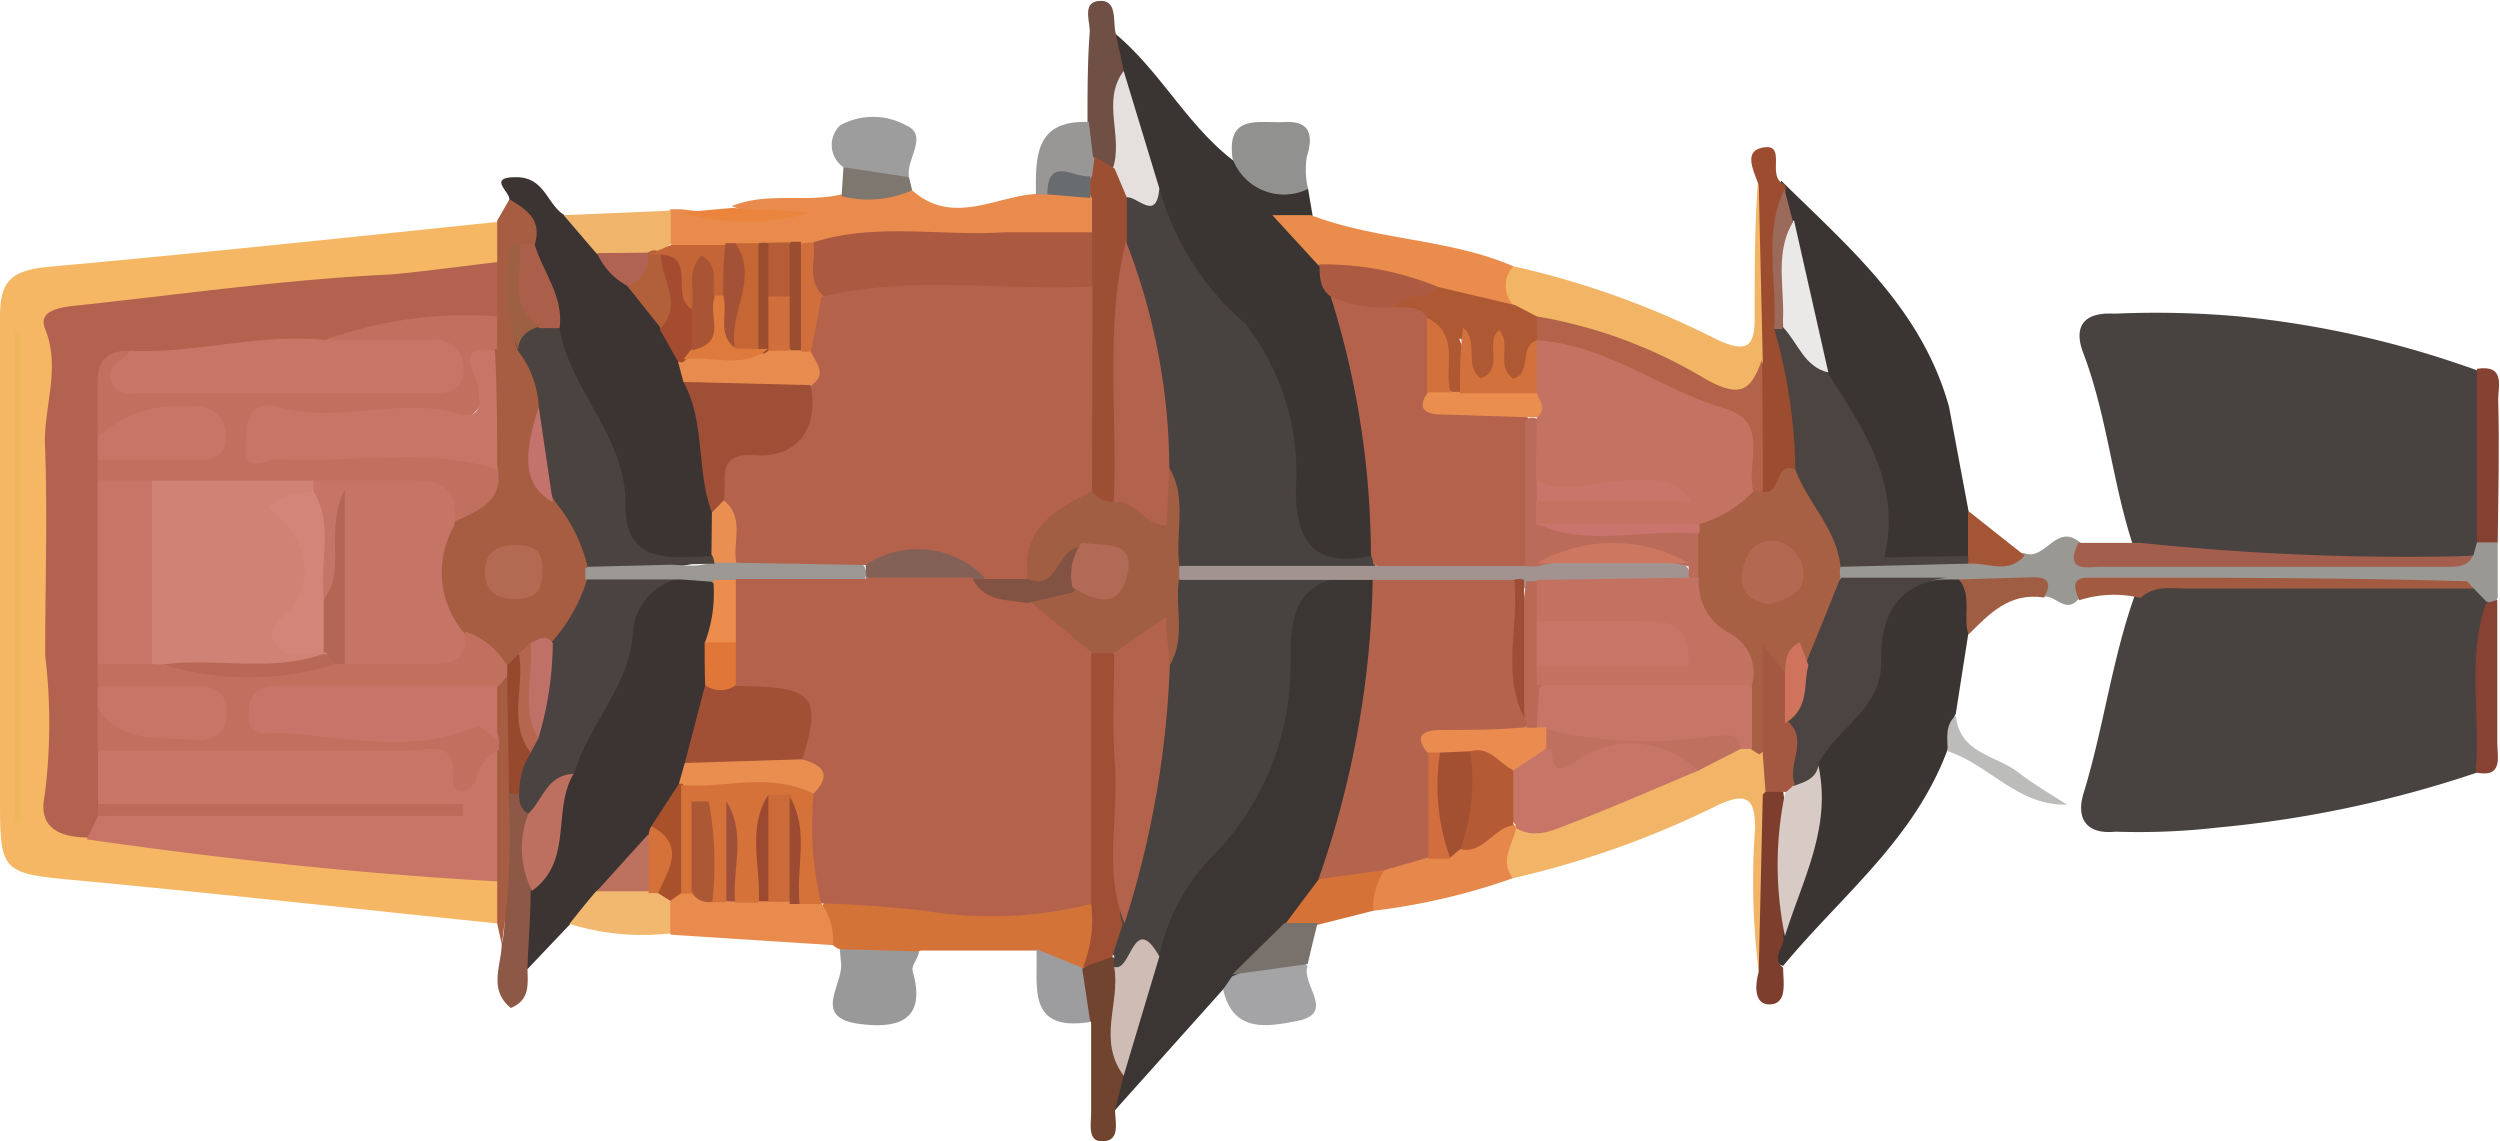<svg xmlns="http://www.w3.org/2000/svg" viewBox="0 0 55.31 25.25"><defs><style>.cls-1{fill:#484240;}.cls-2{fill:#f5b763;}.cls-3{fill:#3a3432;}.cls-4{fill:#3b3533;}.cls-5{fill:#3b3432;}.cls-6{fill:#a65d42;}.cls-7{fill:#f2b466;}.cls-8{fill:#e88b4d;}.cls-9{fill:#f2b566;}.cls-10{fill:#d37337;}.cls-11{fill:#9a9893;}.cls-12{fill:#e98c4c;}.cls-13{fill:#9d4d2f;}.cls-14{fill:#9a999a;}.cls-15{fill:#e6884b;}.cls-16{fill:#919290;}.cls-17{fill:#70442f;}.cls-18{fill:#8e5847;}.cls-19{fill:#a4a4a6;}.cls-20{fill:#9d9d9e;}.cls-21{fill:#f0b56a;}.cls-22{fill:#704f45;}.cls-23{fill:#864133;}.cls-24{fill:#874233;}.cls-25{fill:#f3b86f;}.cls-26{fill:#7e3e2e;}.cls-27{fill:#d57238;}.cls-28{fill:#9d9c9e;}.cls-29{fill:#999696;}.cls-30{fill:#78716c;}.cls-31{fill:#bcbcbb;}.cls-32{fill:#7d776f;}.cls-33{fill:#eb853e;}.cls-34{fill:#a25a40;}.cls-35{fill:#a45e4d;}.cls-36{fill:#b2624e;}.cls-37{fill:#c87567;}.cls-38{fill:#efb65b;}.cls-39{fill:#b4624c;}.cls-40{fill:#e5dfdd;}.cls-41{fill:#ac5a42;}.cls-42{fill:#b4634d;}.cls-43{fill:#a39390;}.cls-44{fill:#cfbcb5;}.cls-45{fill:#a45535;}.cls-46{fill:#9f5e44;}.cls-47{fill:#4a4341;}.cls-48{fill:#a15036;}.cls-49{fill:#bd7060;}.cls-50{fill:#e98e4f;}.cls-51{fill:#9c9894;}.cls-52{fill:#bd715f;}.cls-53{fill:#a9512a;}.cls-54{fill:#ec8d4d;}.cls-55{fill:#e07638;}.cls-56{fill:#d47239;}.cls-57{fill:#4a4340;}.cls-58{fill:#9e4f35;}.cls-59{fill:#e88b4f;}.cls-60{fill:#ab5f4b;}.cls-61{fill:#a54c30;}.cls-62{fill:#b2603a;}.cls-63{fill:#e98f51;}.cls-64{fill:#b06353;}.cls-65{fill:#4c4442;}.cls-66{fill:#d8cac4;}.cls-67{fill:#4b4441;}.cls-68{fill:#ebe8e8;}.cls-69{fill:#9b6a5b;}.cls-70{fill:#c17060;}.cls-71{fill:#c67466;}.cls-72{fill:#c1705f;}.cls-73{fill:#c77567;}.cls-74{fill:#b36a53;}.cls-75{fill:#bf7168;}.cls-76{fill:#c3736b;}.cls-77{fill:#97492e;}.cls-78{fill:#9d6043;}.cls-79{fill:#b6654e;}.cls-80{fill:#a76043;}.cls-81{fill:#a45841;}.cls-82{fill:#bf705e;}.cls-83{fill:#ac5941;}.cls-84{fill:#9d4f34;}.cls-85{fill:#c66635;}.cls-86{fill:#c36536;}.cls-87{fill:#a45237;}.cls-88{fill:#d16f3c;}.cls-89{fill:#9b4d2f;}.cls-90{fill:#9b4d30;}.cls-91{fill:#b65d37;}.cls-92{fill:#696c6f;}.cls-93{fill:#b26349;}.cls-94{fill:#ae5834;}.cls-95{fill:#9f4f34;}.cls-96{fill:#ad5835;}.cls-97{fill:#ca6b39;}.cls-98{fill:#9f4f3a;}.cls-99{fill:#9b4a31;}.cls-100{fill:#9c4a32;}.cls-101{fill:#b45a35;}.cls-102{fill:#a34f32;}.cls-103{fill:#d26e3e;}.cls-104{fill:#c77568;}.cls-105{fill:#c67567;}.cls-106{fill:#bd6a5b;}.cls-107{fill:#a25e43;}.cls-108{fill:#b3624d;}.cls-109{fill:#ba6b59;}.cls-110{fill:#e98e4e;}.cls-111{fill:#d3713c;}.cls-112{fill:#b3634c;}.cls-113{fill:#ea8b4f;}.cls-114{fill:#ba6956;}.cls-115{fill:#9e4d37;}.cls-116{fill:#c37262;}.cls-117{fill:#cd7660;}.cls-118{fill:#846156;}.cls-119{fill:#de7b3c;}.cls-120{fill:#a95535;}.cls-121{fill:#cf735d;}.cls-122{fill:#d08275;}.cls-123{fill:#d4857a;}.cls-124{fill:#b46554;}.cls-125{fill:#b96856;}.cls-126{fill:#c47363;}.cls-127{fill:#b36951;}.cls-128{fill:#c9746c;}.cls-129{fill:#825342;}.cls-130{fill:#b06a56;}.cls-131{fill:#ca756a;}.cls-132{fill:#c87568;}</style></defs><g id="Layer_2" data-name="Layer 2"><g id="Layer_1-2" data-name="Layer 1"><path class="cls-1" d="M54.81,17.09a25.27,25.27,0,0,1-5.76,1.22,15.21,15.21,0,0,1-2.24.09c-.68.07-.88-.32-.71-.86.45-1.47.63-3,1.16-4.45a1,1,0,0,1,.85-.38,61.9,61.9,0,0,1,6.53.09.8.8,0,0,1,.46.46C54.88,14.53,55.29,15.84,54.81,17.09Z"/><path class="cls-1" d="M49.53,7A21.7,21.7,0,0,1,54.82,8.2,13,13,0,0,1,55,12a.87.87,0,0,1-.19.4,18.25,18.25,0,0,1-6,.11c-.51,0-1.13.14-1.58-.33-.49-1.42-.6-2.95-1.14-4.37-.22-.58,0-.91.69-.87A20.76,20.76,0,0,1,49.53,7Z"/><path class="cls-2" d="M11,20.43c-3-.31-6.1-.65-9.15-.94C0,19.32,0,19.35,0,17.59,0,14.05,0,10.5,0,7c0-.79.26-1,1-1.09,3.33-.3,6.65-.65,10-1a.75.75,0,0,1,.12,1,4.75,4.75,0,0,1-2.52.55c-2,.07-3.95.52-5.94.56-.84,0-1.21.41-1.26,1.34-.16,3,.06,6-.06,9a.87.87,0,0,0,.72,1c2.63.22,5.24.58,7.86.82a2.15,2.15,0,0,1,1.13.3A.73.73,0,0,1,11,20.43Z"/><path class="cls-3" d="M28.94,4.18l.1.59c-.31.5.29.73.35,1.12s.22.55.35.83c.53,1.81,1.18,3.61.77,5.55-1.39.64-1.92.38-2.09-1.07-.22-1.85-.56-3.61-2.12-4.9a3.53,3.53,0,0,1-.92-2c-.35-.86-.55-1.77-.82-2.66-.07-.31-.18-.63.12-.89,1,.84,1.57,2,2.59,2.79A9.25,9.25,0,0,0,28.94,4.18Z"/><path class="cls-4" d="M27.06,21.89l-2.39,2.67c-.28-.26-.17-.57-.1-.88.27-.88.46-1.78.82-2.64a3.78,3.78,0,0,1,1-2,6.62,6.62,0,0,0,2-4.82A1.45,1.45,0,0,1,30,12.6a.73.73,0,0,1,.54.2,3.92,3.92,0,0,1,0,2.53,17.7,17.7,0,0,1-1,4c-.24.41-.54.78-.81,1.18a5.69,5.69,0,0,1-1.19,1.16C27.36,21.76,27.18,21.78,27.06,21.89Z"/><path class="cls-5" d="M12.62,20.44l-.95,1c-.72-.51-.12-1.12-.12-1.68a12.78,12.78,0,0,0,.82-2.79,15.49,15.49,0,0,0,1.46-3.46c.15-.66.73-.76,1.27-.89a1,1,0,0,1,.75.15,1.69,1.69,0,0,1,.08,1.5c0,.3,0,.6-.07.91a6.18,6.18,0,0,1-.43,1.69c0,.16-.11.32-.17.47a3.11,3.11,0,0,1-.63,1.12,2.35,2.35,0,0,1-.19.25,12.12,12.12,0,0,0-1.06,1.2A1.32,1.32,0,0,1,12.62,20.44Z"/><path class="cls-5" d="M11.27,4.41c0-.18-.49-.49.15-.49s.68.61,1.07.84a1.32,1.32,0,0,1,.85.66,4.05,4.05,0,0,0,.69.8,4.54,4.54,0,0,1,.79,1c.16.29.31.58.44.87a4.94,4.94,0,0,1,.19.49A12.17,12.17,0,0,1,16,11.4a1.18,1.18,0,0,1-.14.93c-1.58.49-2.19.21-2.35-1.36-.13-1.31-1.3-2.19-1.25-3.51-.09-.68-.51-1.24-.65-1.89C11.65,5.14,11.36,4.8,11.27,4.41Z"/><path class="cls-3" d="M43.55,14l-.28,1.79c-.15.24,0,.56-.18.79-.74,2-2.36,3.24-3.64,4.79-.55-.19-.17-.58-.18-.89a11.9,11.9,0,0,0,.82-3.76,6.78,6.78,0,0,0,1.44-3.16c.1-.84.86-.9,1.55-1a.72.72,0,0,1,.37.13A.92.92,0,0,1,43.55,14Z"/><path class="cls-3" d="M43.12,9l.44,2.35a1,1,0,0,1,.11.95,1.65,1.65,0,0,1-1.33.35c-.63,0-1-.15-.93-1,.17-1.27-.73-2.22-1.16-3.3s-.57-2.09-.81-3.14a4.17,4.17,0,0,1-.14-.86A.68.68,0,0,1,39.41,4C40.9,5.47,42.52,6.83,43.12,9Z"/><path class="cls-6" d="M11.27,4.41c.38.22.73.46.56,1l-.21.17a3.68,3.68,0,0,0,.1,2.08,2.28,2.28,0,0,1,.41,1.26c0,.72-.41,1.48.26,2.12a2.27,2.27,0,0,1,.78,1.42c0,.11,0,.23,0,.34a2.59,2.59,0,0,1-.68,1.42,1.65,1.65,0,0,0-.64.2l-.36.24a.61.61,0,0,1-.44.11A5.46,5.46,0,0,1,10,14a2,2,0,0,1-.16-2.4c.4-.4.93-.73.84-1.42s0-1.56,0-2.33V7A1.68,1.68,0,0,1,11,5.8V4.88Z"/><path class="cls-7" d="M38.91,21.5a16,16,0,0,1-.08-3.17c0-.69-.2-.8-.82-.52a20.49,20.49,0,0,1-4.54,1.62c-.61-.4-.33-.78,0-1.16a22.26,22.26,0,0,0,3.9-1.45,6.65,6.65,0,0,1,1.16-.41,1.13,1.13,0,0,1,.36.06.51.51,0,0,1,.28.26,2.75,2.75,0,0,1,.15,1C39.24,19,39.59,20.3,38.91,21.5Z"/><path class="cls-8" d="M20.18,4.21c.89.79,1.83.14,2.74.08a3,3,0,0,1,.39-.13,1,1,0,0,1,1,.28.64.64,0,0,1-.11.78,6.68,6.68,0,0,1-2.81.25,29.37,29.37,0,0,0-3,.1L18,5.63l-.37,0H15.82a1.44,1.44,0,0,1-1.06-.28.59.59,0,0,1,.08-.72h.24a12.84,12.84,0,0,0,2.7.07,2.72,2.72,0,0,1-1.59-.14c.78-.32,1.63-.07,2.43-.26A1.82,1.82,0,0,1,20.18,4.21Z"/><path class="cls-9" d="M33.48,5.89A19.15,19.15,0,0,1,38,7.52c.64.29.83.17.82-.52,0-1,0-2,.07-2.94.65.55.38,1.3.42,2a7.08,7.08,0,0,1-.06,1.78c-.52,1.25-.62,1.28-1.82.74a23.12,23.12,0,0,0-3.33-1.28,2.3,2.3,0,0,1-.66-.34C33.12,6.57,32.91,6.22,33.48,5.89Z"/><path class="cls-10" d="M18.58,21a.38.38,0,0,1-.15-.09c-.27-.34-.5-.68-.07-1.07a2.73,2.73,0,0,1,1.74-.08,28.48,28.48,0,0,0,3.92.11c.61.38.42.88.22,1.39a.81.81,0,0,1-.27.25c-.52.22-.73-.25-1-.48l-2.6,0A1.84,1.84,0,0,1,18.58,21Z"/><path class="cls-11" d="M43.34,12.82h-.27c-.78,0-1.55.46-2.33,0a.28.28,0,0,1-.05-.38,18.7,18.7,0,0,1,2.7-.07,3.3,3.3,0,0,1,1.4-.13c.45.17.69-.64,1.19-.27.85.62,1.83.25,2.74.32a31.54,31.54,0,0,0,6,0L54.8,12a.34.34,0,0,1,.46,0v1.23a.18.18,0,0,1-.25.08L54.71,13a55,55,0,0,0-8.22,0,.67.67,0,0,0-.51.26c-.28.32-.5-.09-.75-.06C44.67,12.75,43.89,13.3,43.34,12.82Z"/><path class="cls-12" d="M33.48,5.89a.64.64,0,0,0,0,.86c-.65.49-1.2-.09-1.8-.16-.82-.34-1.78-.18-2.53-.74l-1-1.09H29C30.48,5.32,32.06,5.28,33.48,5.89Z"/><path class="cls-8" d="M18.18,20a1.4,1.4,0,0,1,.25.91l-3.58-.23a.64.64,0,0,1-.21-.61.62.62,0,0,1,.25-.4.73.73,0,0,1,.3-.07c.19,0,.38.1.57.12l.28,0h1.65a.94.94,0,0,1,.4.13Z"/><path class="cls-13" d="M39,8l-.09-3.9c-.1-.31-.37-.77.12-.84s.07.62.41.8a.13.13,0,0,1,.06.16c-.14,1,.2,1.94.09,2.92s.71,2.18.24,3.33c-.33.21-.45,1.33-1.06.23A6,6,0,0,1,39,8Z"/><path class="cls-14" d="M18.58,21l1.75.05c0,.14-.17.3-.14.43.29,1-.2,1.29-1.12,1.18-1.11-.12-.45-.82-.46-1.31Z"/><path class="cls-15" d="M33.54,18.32c-.07.37-.37.71-.07,1.11a14.3,14.3,0,0,1-3.09.72c-.29-.36-.15-.67.12-1a1.91,1.91,0,0,1,.93-.41l.47-.07a3.17,3.17,0,0,0,.44-.12c.34-.09.58-.4,1-.42A.36.36,0,0,1,33.54,18.32Z"/><path class="cls-16" d="M28.94,4.18a1.21,1.21,0,0,1-1.67-.67c-.14-1,.58-.78,1.15-.81s.64.29.49.78A1.85,1.85,0,0,0,28.94,4.18Z"/><path class="cls-17" d="M24.86,23.8l-.19.76c0,.26.12.66-.25.69s-.28-.37-.28-.63c0-.67,0-1.34,0-2-.29-.37-.57-.74-.18-1.2l0,0c.24-.12.44-.48.78-.15a1.07,1.07,0,0,1,.14.35C25.06,22.32,24.7,23.05,24.86,23.8Z"/><path class="cls-18" d="M11.74,19.72c0,.56-.05,1.12-.07,1.68,0,.33.08.72-.37.9-.5-.41-.21-.93-.2-1.41.26-1.06-.44-2.1,0-3.15a.46.46,0,0,1,.28-.25c.31,0,.4.28.49.52C11.79,18.58,12,19.16,11.74,19.72Z"/><path class="cls-19" d="M27.06,21.89l.2-.29c.54-.2,1-.72,1.67-.23-.16.4.65,1.05-.24,1.22C28.06,22.71,27.28,22.87,27.06,21.89Z"/><path class="cls-20" d="M18.66,3.7a.6.6,0,0,1-.07-.93,1.52,1.52,0,0,1,1.45,0c.52.22,0,.75.07,1.14C19.57,4.27,19.11,4,18.66,3.7Z"/><path class="cls-21" d="M14.84,4.66l0,.72a.87.87,0,0,1-.38.33,1.51,1.51,0,0,1-.32.11,1.09,1.09,0,0,1-.95-.22l-.72-.84Z"/><path class="cls-22" d="M24.68.72l.18.84c-.21.69.31,1.41-.12,2.08-.3.23-.49,0-.68-.17a.78.78,0,0,1,0-.77c0-.68,0-1.35.05-2,0-.25-.17-.66.22-.68S24.62.45,24.68.72Z"/><path class="cls-23" d="M55.26,12H54.8c0-1.28,0-2.56,0-3.84.63-.1.47.38.47.68C55.3,9.93,55.27,11,55.26,12Z"/><path class="cls-24" d="M55,13.35l.25-.08c0,1.05,0,2.11,0,3.17,0,.31.14.78-.48.65C54.89,15.84,54.57,14.58,55,13.35Z"/><path class="cls-25" d="M14.83,19.93c0,.24,0,.48,0,.72a5.43,5.43,0,0,1-2.23-.21c.19-.24.38-.48.58-.71a1.25,1.25,0,0,1,1-.27,2,2,0,0,1,.33.09A.76.76,0,0,1,14.83,19.93Z"/><path class="cls-26" d="M38.91,21.5,39,17.58a.35.35,0,0,1,.45-.08,11.14,11.14,0,0,1,0,3.21c.06.24-.29.46,0,.7,0,.31.1.78-.27.81S38.82,21.82,38.91,21.5Z"/><path class="cls-27" d="M30.63,19.25a1.5,1.5,0,0,0-.25.9l-1.23.31a.54.54,0,0,1-.73,0l.75-1C29.63,19.16,30.08,18.81,30.63,19.25Z"/><path class="cls-6" d="M11.25,17.57a16.07,16.07,0,0,1-.15,3.32L11,20.43c0-.31,0-.62,0-.93-.51-.86-.18-1.8-.28-2.7,0-.14,0-.28,0-.42a3.61,3.61,0,0,1,.19-1.26c.15-.17.29-.35.52-.09A2.87,2.87,0,0,1,11.25,17.57Z"/><path class="cls-28" d="M23.94,21.41l.18,1.2c-1.43.23-1.15-.81-1.19-1.61Z"/><path class="cls-29" d="M24.09,2.7l.09.76a.42.42,0,0,1,.08.44c-.29.33-.79.1-1.09.4h-.25C22.91,3.46,22.9,2.65,24.09,2.7Z"/><path class="cls-30" d="M28.42,20.42l.73,0c-.08.31-.15.61-.22.91l-1.67.23Z"/><path class="cls-31" d="M43.09,16.62c0-.28-.07-.57.18-.79.08.85.91.88,1.4,1.27.33.26.7.47,1.06.7C44.65,17.84,44,16.91,43.09,16.62Z"/><path class="cls-32" d="M18.66,3.7l1.45.22.07.29a2.39,2.39,0,0,1-1.56.13C18.63,4.13,18.65,3.91,18.66,3.7Z"/><path class="cls-33" d="M16.19,4.6l1.75.1a5.06,5.06,0,0,1-2.86,0Z"/><path class="cls-34" d="M46,13.28c-.1-.24-.19-.5.2-.5,2.79,0,5.59,0,8.38.08,0,0,.1.11.15.16l-6.37,0c-.34,0-.71-.07-1,.21A2.51,2.51,0,0,0,46,13.28Z"/><path class="cls-35" d="M54.71,12.3c-.13.26-.38.24-.61.24H46.5c-.3,0-.84.14-.52-.53l1.38,0A56.38,56.38,0,0,0,54.71,12.3Z"/><path class="cls-36" d="M11,5.8,11,7c-.9.59-2,.21-2.94.54-.28.09-.61.1-.91.18-1.34.08-2.67.34-4,.35-1.18.11-.5,1-.67,1.55,0,.19,0,.37,0,.56s0,.39,0,.59c0,1.22,0,2.45,0,3.68,0,.19,0,.39,0,.59s0,.38,0,.58,0,.62,0,.93,0,.75,0,1.12a1.65,1.65,0,0,1,0,.38c-.07.24-.15.49-.49.48-.66,0-1.16-.2-1-.94A12.65,12.65,0,0,0,1,14.5c0-1.51.05-3.05,0-4.56-.06-.89.36-1.76,0-2.66-.16-.38.26-.47.6-.51,2.36-.25,4.71-.59,7.08-.7C9.43,6,10.21,5.89,11,5.8Z"/><path class="cls-37" d="M1.92,18.57l.25-.52c2.73-.3,5.48,0,7.82-.13-2,0-4.3,0-6.66,0a1.94,1.94,0,0,1-1.16-.12V16.61c.06-.05.12-.13.19-.14a30,30,0,0,1,7.45,0A8,8,0,0,0,11,16.6L11,19.5C7.93,19.33,4.92,19,1.92,18.57Z"/><path class="cls-38" d="M.45,7.36V18.2H.33V7.31Z"/><path class="cls-1" d="M25.65,4.17a6.12,6.12,0,0,0,1.91,3,5.39,5.39,0,0,1,1.11,3.66c0,1.23.45,1.71,1.66,1.47a.2.2,0,0,1,0,.35,10,10,0,0,1-4.15,0c-.62-.63-.21-1.5-.51-2.2a19.7,19.7,0,0,0-1-5,1.91,1.91,0,0,1,0-.89C24.88,4.17,25.31,4.27,25.65,4.17Z"/><path class="cls-39" d="M30.38,12.48a.41.41,0,0,0-.05-.19,19.16,19.16,0,0,0-.89-5.73c.5-.53,1,.13,1.54,0a1,1,0,0,1,.79.48,4,4,0,0,1,.12,1.46c0,.46.37.41.68.44s1-.06,1.29.38c.19,1.16.53,2.32-.2,3.42A4.21,4.21,0,0,1,30.38,12.48Z"/><path class="cls-40" d="M25.65,4.17c-.07.78-.51.12-.76.2-.32-.12-.46-.31-.27-.64.24-.71-.26-1.49.24-2.16Z"/><path class="cls-41" d="M30.87,6.8a2.93,2.93,0,0,1-1.43-.24c-.25-.18-.24-.45-.25-.71a6.62,6.62,0,0,1,2.63.5C31.75,7,31.09,6.45,30.87,6.8Z"/><path class="cls-1" d="M24.65,21.39v-.24c-.25-.3-.1-.63-.05-.94a28.47,28.47,0,0,0,1-5.57c.29-.62-.11-1.44.55-2a16.23,16.23,0,0,1,3.75.14c-1.46,0-1.34,1.28-1.35,2.1A6,6,0,0,1,26.77,19a4.53,4.53,0,0,0-1.12,2.13C25.24,20.9,25.06,21.67,24.65,21.39Z"/><path class="cls-42" d="M30.63,19.25l-1.46.2a21.1,21.1,0,0,0,1.2-6.63,11.12,11.12,0,0,1,3.05-.13c.78.91.22,2,.46,3a1,1,0,0,1-.05.37c-.36.42-.87.32-1.33.34s-.65.06-.62.52c0,.69.21,1.42-.28,2.05Z"/><path class="cls-43" d="M33.51,12.83H29.92l-3.82,0a.25.25,0,0,1,0-.31h4.29l3.34,0a3.39,3.39,0,0,1,.39-.18,7.49,7.49,0,0,1,3.16.16.32.32,0,0,1,.08.38c-1,.54-2,.22-3.07.28a1.93,1.93,0,0,1-.41-.06A1.31,1.31,0,0,1,33.51,12.83Z"/><path class="cls-44" d="M24.65,21.39c.38.14.42-1.25,1-.23-.26.88-.53,1.76-.79,2.64C24.27,23,24.79,22.19,24.65,21.39Z"/><path class="cls-45" d="M44.79,12.29c-.36.43-.81.15-1.22.18-.09,0-.13-.06-.11-.1s0-.07.08-.07l0-1Z"/><path class="cls-46" d="M43.34,12.82,45,12.77c.37,0,.37.19.22.45-.76-.12-1.21.36-1.67.82C43.42,13.65,43.64,13.19,43.34,12.82Z"/><path class="cls-47" d="M11.69,18c-.19-.1-.2-.27-.21-.45-.24-.34-.05-.66,0-1a4.16,4.16,0,0,0,.16-.5c.26-.59.05-1.33.56-1.84A3.66,3.66,0,0,0,13,12.78a1.88,1.88,0,0,1,2.13,0A1.31,1.31,0,0,0,14,14.05c-.1,1.17-1,2-1.3,3.08C12.19,17.27,12.3,18,11.69,18Z"/><path class="cls-48" d="M15.15,16.88l.45-1.72a3,3,0,0,1,1.06-.28c.61,0,1.2,0,1.45.7A1.11,1.11,0,0,1,17.68,17,3.27,3.27,0,0,1,15.15,16.88Z"/><path class="cls-49" d="M11.69,18c.32-.3.4-.85,1-.88-.48.8,0,1.93-.92,2.59A2.12,2.12,0,0,1,11.69,18Z"/><path class="cls-50" d="M15.15,16.88l2.56-.08c.85,0,.76.33.37.83a15.69,15.69,0,0,1-2.74-.07.71.71,0,0,1-.32-.22Z"/><path class="cls-51" d="M15.08,12.82l-2.13,0v-.24c.89-.6,1.84.13,2.74-.12a3.38,3.38,0,0,1,.62-.18,5.83,5.83,0,0,1,2.78.21.29.29,0,0,1,0,.39,5.19,5.19,0,0,1-2.76.24,1.29,1.29,0,0,1-.59-.25Z"/><path class="cls-52" d="M14.35,19.72H13.2l1.14-1.26A.86.86,0,0,1,14.35,19.72Z"/><path class="cls-53" d="M14.83,19.93l-.27-.17c-.09-.49.23-1-.15-1.48l.61-.94.08,0a2.24,2.24,0,0,1,0,2.4Z"/><path class="cls-54" d="M15.78,12.83l.53,0a1.19,1.19,0,0,1,.05,1.4.55.55,0,0,1-.77,0A3.09,3.09,0,0,0,15.78,12.83Z"/><path class="cls-55" d="M15.59,14.21l.69,0a.69.69,0,0,1,0,.95.59.59,0,0,1-.68,0C15.59,14.84,15.59,14.53,15.59,14.21Z"/><path class="cls-56" d="M14.41,18.28c.79.41.36,1,.15,1.48l-.21,0c0-.42,0-.84,0-1.25A.44.44,0,0,1,14.41,18.28Z"/><path class="cls-57" d="M15.8,12.47,13,12.54a3.5,3.5,0,0,0-.72-1.44A3.16,3.16,0,0,1,11.92,9a2.22,2.22,0,0,0-.46-1.24c-.19-.42,0-.59.4-.67a.59.59,0,0,1,.52.18c.24,1.4,1.49,2.39,1.46,3.93,0,1.29,1,1.14,1.9,1.1.07,0,.1.06.09.1S15.82,12.47,15.8,12.47Z"/><path class="cls-58" d="M15.75,11.34c-.35-.93-.14-2-.63-2.89a3.71,3.71,0,0,1,2.64-.18c.73,1,.61,1.6-.46,2a1.57,1.57,0,0,0-1.1.82A.57.57,0,0,1,15.75,11.34Z"/><path class="cls-59" d="M17.94,8.52l-2.82-.07L15,8a.57.57,0,0,0,.11-.11c.5-.23,1.05-.07,1.57-.2L17,7.58a2,2,0,0,1,.49,0,1,1,0,0,1,.33.06.88.88,0,0,1,.29.18C18.29,8.08,18.57,8.41,17.94,8.52Z"/><path class="cls-60" d="M12.38,7.26l-.43,0c-1-.39-.48-1.19-.45-1.85l.33,0C12,6,12.48,6.56,12.38,7.26Z"/><path class="cls-61" d="M15,8l-.4-.71c.09-.58-.49-1.16,0-1.74.92-.06.64.74.87,1.18a1.57,1.57,0,0,1,0,.91c-.06.18-.24.26-.37.38Z"/><path class="cls-62" d="M14.62,5.63c0,.54.5,1.08,0,1.63l-.74-.93c0-.34.28-.51.45-.74h0C14.46,5.51,14.55,5.52,14.62,5.63Z"/><path class="cls-63" d="M15.75,11.34l.26-.27c.78.32.59.84.28,1.38l-.49,0a.3.3,0,0,0-.06-.18Z"/><path class="cls-64" d="M14.34,5.59a.71.71,0,0,1-.45.74,1.51,1.51,0,0,1-.68-.73Z"/><path class="cls-65" d="M40.75,12.78l2.32,0c-1.1.15-1.47.82-1.45,1.86s-1,1.48-1.39,2.26c.15.45-.13.52-.47.54-.69-.38-.25-1.05-.39-1.57a6,6,0,0,0,.41-1.3C40,13.94,40.1,13.22,40.75,12.78Z"/><path class="cls-66" d="M39.68,17.39c.24-.09.49-.15.55-.45.3,1.37-.36,2.54-.74,3.77a7.77,7.77,0,0,1,0-3.15A.24.24,0,0,1,39.68,17.39Z"/><path class="cls-67" d="M43.54,12.3a.47.47,0,0,1,0,.17l-2.82.07a2.65,2.65,0,0,1-1-2.15,11.79,11.79,0,0,0-.47-3.12.34.34,0,0,1,.32,0c.45.21.61.66.88,1,.77,1.22,1.63,2.42,1.24,4.06Z"/><path class="cls-68" d="M40.45,8.24c-.53-.12-.67-.65-1-1,0-.8-.36-1.63.24-2.37Z"/><path class="cls-69" d="M39.67,4.91c-.45.75-.14,1.58-.24,2.37h-.18c.09-1-.26-2.09.23-3.09Z"/><path class="cls-70" d="M2.16,10.63v-.48c.65-.62,1.6,0,2.35-.58-.87-.63-1.59.22-2.35.1,0-.42,0-.84,0-1.27s.26-.67.72-.63a.74.74,0,0,0,.77.61c1.9,0,3.81.06,5.71-.05a.28.28,0,0,0,.26-.25c-.72-.54-1.74.1-2.43-.56A9.22,9.22,0,0,1,11,7l0,.72c-.07,0-.14.1-.15.18-.22,1.43-.22,1.42-1.68,1.45a12.45,12.45,0,0,0-3.22.26,20.2,20.2,0,0,0,3.47.19c.58,0,1.22-.12,1.59.54.14.77-.44.95-.95,1.2-.93-1-2.14-.52-3.23-.62S4.55,11,3.41,11A1.7,1.7,0,0,1,2.16,10.63Z"/><path class="cls-71" d="M6.93,10.63c.74,0,1.48,0,2.22,0s1,.28.9,1a2.07,2.07,0,0,0,.24,2.4c.33.62,0,.91-.56,1a3.71,3.71,0,0,1-2-.12,1,1,0,0,1-.36-1.17,14.9,14.9,0,0,0,.21-2.26c0,.12-.26.32-.11.26s.07,0,0,.11c-.15.5.3,1.11-.3,1.52-.66-.67-.27-1.54-.43-2.3A.66.66,0,0,1,6.93,10.63Z"/><path class="cls-72" d="M7.66,14.69c.62,0,1.24,0,1.85,0s.83-.15.78-.72a1.69,1.69,0,0,1,.92.74q.09.06.06.12c0,.05,0,.07,0,.07l-.22.26c-.58.49-1.29.27-1.95.33a9.28,9.28,0,0,0-3.29.31,12.44,12.44,0,0,0,4.23.12c.45-.07.87-.21,1,.43l0,.24a.92.92,0,0,0-.5.62c0,.12-.2.29-.3.29-.3,0-.2-.22-.21-.41,0-.74-.61-.48-1-.48-2.29,0-4.58,0-6.87,0v-1c.77.12,1.51.62,2.45.19-.76-.72-1.79,0-2.45-.66v-.49a1.39,1.39,0,0,1,1.13-.27,1.78,1.78,0,0,1,.39.07,15.65,15.65,0,0,0,3.62.07A.63.63,0,0,1,7.66,14.69Z"/><path class="cls-73" d="M11,10.38c-1.6-.49-3.24-.13-4.85-.22-.29,0-.79.36-.71-.34,0-.4,0-1,.71-.82,1.34.4,2.7-.24,4,.16.41.12.51-.13.43-.57,0-.26-.61-1,.37-.83C11,8.63,11,9.51,11,10.38Z"/><path class="cls-74" d="M12,12.6c0,.36-.07.62-.5.65s-.74-.1-.77-.54.21-.65.66-.65S12,12.18,12,12.6Z"/><path class="cls-75" d="M12.23,14.23a7.54,7.54,0,0,1-.32,2.11c-.77-.65-.42-1.39-.17-2.12C11.9,14.17,12.07,14,12.23,14.23Z"/><path class="cls-76" d="M11.92,9c.1.7.21,1.41.31,2.11C11.62,10.76,11.53,10.19,11.92,9Z"/><path class="cls-77" d="M11.22,14.91a1.21,1.21,0,0,0,0-.19l.27-.26c.31.7-.06,1.49.26,2.19a1.56,1.56,0,0,0-.26.91h-.23Z"/><path class="cls-78" d="M11.5,5.37c.07.64-.29,1.38.45,1.85-.27.08-.47.21-.49.53a4.48,4.48,0,0,1-.16-2.38.15.15,0,0,1,.09,0S11.46,5.36,11.5,5.37Z"/><path class="cls-79" d="M11.74,16.65c-.52-.68-.12-1.47-.26-2.19l.26-.24c.07.7-.23,1.44.17,2.12Z"/><path class="cls-80" d="M39.72,10.39c.28.75.92,1.32,1,2.15a.49.49,0,0,0,0,.24c-.25.62-.5,1.25-.76,1.87-.4-.25-.29.3-.51.33-.59.44.16,1.3-.53,1.71l-.19-.12a1.72,1.72,0,0,1-.32-1.26,1.56,1.56,0,0,0-.56-1.24,1.14,1.14,0,0,1-.46-1.25c.08-.3-.16-.57-.09-.87a.92.92,0,0,1,.11-.33,3,3,0,0,1,1.25-.85.39.39,0,0,1,.31.1C39.43,11,39.24,10.18,39.72,10.39Z"/><path class="cls-73" d="M38.76,15.17v1.4h-.24c-1.46,0-2.93.39-4.36-.21a.78.78,0,0,1-.28-.29c-.06-.34-.2-.69.12-1C35.59,14.88,37.19,14.51,38.76,15.17Z"/><path class="cls-73" d="M37.57,17.05c-.93.39-1.86.8-2.8,1.16-.38.14-.79.37-1.23.11l0-.06a1.15,1.15,0,0,1-.23-1.14,1,1,0,0,1,.9-.65,25.21,25.21,0,0,0,2.75,0C37.28,16.53,37.78,16.38,37.57,17.05Z"/><path class="cls-81" d="M39,16.69V14.25l.52.68c.33.34.18.69,0,1,.53.41,0,1,.19,1.42l-.19.17-.46,0Z"/><path class="cls-82" d="M37.57,17.05a2.11,2.11,0,0,0-2.73-.19c-.7.48-.36-.46-.64-.26a.33.33,0,0,1,0-.47,9.33,9.33,0,0,0,3.72.15c.32,0,.54-.1.59.29Z"/><path class="cls-83" d="M18,5.36c1.38-.44,2.81-.13,4.21-.22.66,0,1.33,0,2,0a.94.94,0,0,1,.06,1.27,2.48,2.48,0,0,1-1.62.3c-1.47,0-2.94.07-4.41.05C17.55,6.37,17.6,5.89,18,5.36Z"/><path class="cls-84" d="M24.16,6.33V5.11c0-.25,0-.49,0-.73a.41.41,0,0,1,0-.48l.06-.44.44.27.27.64c0,.32,0,.65,0,1,.15,1.52.07,3.05.07,4.57a1.77,1.77,0,0,1-.3,1.24.52.52,0,0,1-.73-.32A8.6,8.6,0,0,1,24.16,6.33Z"/><path class="cls-85" d="M16.27,5.38h.49a2.4,2.4,0,0,1,.11,2.28c-.13.23-.33.21-.55.18C15.64,7,16.25,6.2,16.27,5.38Z"/><path class="cls-86" d="M14.62,5.63l-.27,0,.5-.21h1.2a1.13,1.13,0,0,1,.12,1.07.35.35,0,0,1-.25.19c-.29-.29-.46-.09-.61.16C14.81,6.57,15.43,5.68,14.62,5.63Z"/><path class="cls-87" d="M16,6.58c0-.4,0-.8.05-1.2h.22c.55.79-.19,1.58,0,2.37C15.49,7.53,15.76,7.05,16,6.58Z"/><path class="cls-88" d="M18,5.36c.05.41-.16.86.23,1.2A.91.91,0,0,1,18,7.78l-.26,0a2.2,2.2,0,0,1,0-2.4Z"/><path class="cls-89" d="M16.78,7.72c0-.78,0-1.56,0-2.34a.6.6,0,0,1,.23,0,1.63,1.63,0,0,1,.32,1.19A1.67,1.67,0,0,1,17,7.76h0C16.9,7.85,16.83,7.84,16.78,7.72Z"/><path class="cls-90" d="M17.72,5.35l0,2.4h-.22c-.31-.36-.22-.79-.24-1.2s-.07-.84.24-1.2Z"/><path class="cls-91" d="M17.47,5.36v1.2a.32.32,0,0,1-.47,0V5.37Z"/><path class="cls-92" d="M24.12,3.9v.48l-.95-.08C23.18,3.43,23.76,3.94,24.12,3.9Z"/><path class="cls-93" d="M39,10.87h-.21C38.3,8.92,36.47,8.76,35,8.1c-.38-.18-.87-.13-1.12-.58A.48.48,0,0,1,34,7a10.69,10.69,0,0,1,3.74,1.39c.76.42,1,.26,1.24-.43C39,8.93,39,9.9,39,10.87Z"/><path class="cls-94" d="M34,7v.71c0,.4,0,.9-.57.81s-.24-.57-.27-.87c-.13.28.18.87-.34.88-.7,0-.22-.66-.39-.9s-.14-.1-.13-.09a1.72,1.72,0,0,1,.09,1.12.28.28,0,0,1-.33.1c-.47-.48,0-1.22-.47-1.72-.17-.28-.46-.23-.72-.24.2-.39.73-.09.95-.45l1.7.4Z"/><path class="cls-39" d="M16.28,15.18v-.95l0-1.42,2.85,0a2.79,2.79,0,0,1,2.17-.24,9.4,9.4,0,0,0,1.45.55c.71.4,1.45.76,1.68,1.65.09,1.38,0,2.77,0,4.15A1.22,1.22,0,0,1,24.14,20a9.08,9.08,0,0,1-3.74.14c-.74-.07-1.48-.14-2.22-.15h0A1.82,1.82,0,0,1,18,17.56c.4-.41.22-.63-.25-.76C18.19,15.38,18,15.18,16.28,15.18Z"/><path class="cls-95" d="M24.14,20l0-5.53a.4.4,0,0,1,.59.07,13.08,13.08,0,0,1,.18,4.41c0,.5-.25,1-.07,1.5-.08.24-.16.48-.23.72l-.65.23A2.78,2.78,0,0,0,24.14,20Z"/><path class="cls-56" d="M18,17.56A7.53,7.53,0,0,0,18.17,20l-.47,0c-.47-.53-.21-1.21-.35-1.8-.09-.12-.17-.12-.25,0-.13.59.11,1.24-.33,1.77h-.51c-.27-.67,0-1.32-.06-1.84-.16.49.06,1.18-.13,1.83h-.31c-.28-.32-.18-.71-.2-1.07,0,.3.07.66-.26.88h-.23l0-2.4C16.05,17.45,17,17.07,18,17.56Z"/><path class="cls-96" d="M15.3,19.73v-2h.38a7.5,7.5,0,0,1,.08,2.22A.42.42,0,0,1,15.3,19.73Z"/><path class="cls-97" d="M17,17.58h.51a5.42,5.42,0,0,1,0,2.37H17A5.69,5.69,0,0,1,17,17.58Z"/><path class="cls-98" d="M16.07,19.93v-2.2c.45.72.13,1.48.19,2.21A.59.59,0,0,1,16.07,19.93Z"/><path class="cls-99" d="M17,17.58c0,.79,0,1.58,0,2.36h-.21C16.83,19.15,16.52,18.33,17,17.58Z"/><path class="cls-100" d="M17.47,20c0-.79,0-1.58,0-2.37.45.75.13,1.58.22,2.37l-.11,0Z"/><path class="cls-101" d="M33.48,17.08l0,1.18c-.45.06-.67.66-1.2.52a3.28,3.28,0,0,1,.11-2.12C33,16.26,33.26,16.61,33.48,17.08Z"/><path class="cls-102" d="M32.53,16.66a4.38,4.38,0,0,1-.22,2.12l-.22.19c-.65-.72-.35-1.57-.31-2.38A.5.5,0,0,1,32.53,16.66Z"/><path class="cls-103" d="M31.86,16.65A4.69,4.69,0,0,0,32.09,19l-.49,0c0-.79,0-1.58,0-2.37A.19.19,0,0,1,31.86,16.65Z"/><path class="cls-104" d="M11,16.36c-.16-.1-.37-.33-.47-.28-1.42.6-2.88.23-4.32.13-.28,0-.77.17-.7-.48,0-.49.33-.56.73-.56H11C11,15.57,11,16,11,16.36Z"/><path class="cls-73" d="M7.18,7.52H9.55a.63.63,0,0,1,.71.63c0,.5-.32.55-.71.55H3.15c-.27,0-.59.07-.7-.29s.3-.42.42-.65C4.32,7.83,5.73,7.37,7.18,7.52Z"/><path class="cls-105" d="M3.36,14.69H2.16V10.63H3.35A5,5,0,0,1,3.36,14.69Z"/><path class="cls-73" d="M2.16,15.18H4.3c.4,0,.7.08.72.57s-.34.67-.78.62c-.74-.08-1.58.08-2.08-.71Z"/><path class="cls-73" d="M2.16,9.67A2.72,2.72,0,0,1,4.3,9a.62.62,0,0,1,.7.64c0,.5-.34.54-.72.54H2.16Z"/><path class="cls-106" d="M2.17,17.79h8.07v.26H2.17Z"/><path class="cls-107" d="M24.65,14.45h-.48l-1.44-1.19c.22-.31.58-.32.9-.42.12,0,.23,0,.34,0s.55.13.55-.18-.33-.23-.55-.21c-.43.17-.76.78-1.34.3-.16-1.25.25-1.75,1.53-1.89a.52.52,0,0,0,.48.24c.53-.06,1.08-.08,1.23-.75.4.68.13,1.42.22,2.13,0,.1,0,.21,0,.31-.11.64.16,1.33-.22,1.94C25.71,13.62,25.05,14.6,24.65,14.45Z"/><path class="cls-108" d="M25.87,10.36l-.06,1.27c-.5,0-.69-.6-1.17-.52.09-1.93-.2-3.86.27-5.77A13.91,13.91,0,0,1,25.87,10.36Z"/><path class="cls-109" d="M37.57,11.82v1a.12.12,0,0,1-.21,0v-.29a7,7,0,0,0-3.36,0h-.26c0-1.07,0-2.14,0-3.21a.2.2,0,0,1,.32,0,2.24,2.24,0,0,1,.23,1.25,4.35,4.35,0,0,0,0,.51.59.59,0,0,0,.21.42C35.52,11.72,36.63,11.16,37.57,11.82Z"/><path class="cls-110" d="M34,9.23h-.11l-.12,0-1.88-.06c-.32,0-.58-.11-.29-.5a.43.43,0,0,1,.52,0h.19a5.22,5.22,0,0,1,1.58-.1C34.14,8.75,34.46,8.92,34,9.23Z"/><path class="cls-111" d="M32.09,8.68h-.52c0-.55,0-1.1,0-1.65C32.33,7.42,31.93,8.13,32.09,8.68Z"/><path class="cls-112" d="M24.65,14.45l1.15-.8c0,.42.06.75.08,1.09a21.19,21.19,0,0,1-1,5.69c-.47-1.14-.13-2.33-.21-3.49C24.6,16.12,24.65,15.28,24.65,14.45Z"/><path class="cls-113" d="M31.86,16.65l-.28,0c-.31-.38-.07-.49.26-.5.63,0,1.27,0,1.9-.06a.14.14,0,0,1,.23,0l.24,0c0,.16,0,.32,0,.47l-.72.48c-.32-.13-.52-.54-.95-.42Z"/><path class="cls-114" d="M34,16.1h-.12l-.11,0a1.28,1.28,0,0,0,0-.19,9.75,9.75,0,0,1,0-3.05H34a1.19,1.19,0,0,1,.32.88,5.14,5.14,0,0,1,0,1,1.16,1.16,0,0,1-.27.5Z"/><path class="cls-115" d="M33.72,12.83c0,1,0,2,0,3.05-.5-1-.11-2-.22-3.05A.3.3,0,0,1,33.72,12.83Z"/><path class="cls-116" d="M34,13.74c0-.3,0-.61,0-.91l3.38-.05h.21A1.24,1.24,0,0,0,38.25,14a1,1,0,0,1,.51,1.16H34v-.48c.84-.62,1.85-.1,2.86-.44C35.86,13.78,34.8,14.39,34,13.74Z"/><path class="cls-117" d="M34,12.46a3.38,3.38,0,0,1,3.36,0Z"/><path class="cls-39" d="M24.16,10.87c-.79.39-1.56.8-1.42,1.89a.69.69,0,0,1-.83.17c-.83-.72-1.83-.31-2.76-.43l-2.86-.05c-.09-.46.2-1-.28-1.38.09-.43-.21-1.06.7-1s1.41-.56,1.23-1.54c.37-.24.12-.5,0-.74.08-.41.16-.81.23-1.22,2-.49,4-.13,6-.23Z"/><path class="cls-118" d="M19.15,12.5a2.07,2.07,0,0,1,2.64.28.17.17,0,0,1-.27,0l-2.36,0A2.53,2.53,0,0,0,19.15,12.5Z"/><path class="cls-119" d="M16.78,7.72l.21,0c-.57.46-1.25.14-1.87.23l.19-.24c.42-.29.07-.9.5-1.17H16c.12.39-.16.86.28,1.17Z"/><path class="cls-88" d="M17,6.56h.47c0,.4,0,.8,0,1.2H17Z"/><path class="cls-120" d="M15.81,6.58c-.16.39.31,1-.5,1.17v-1c.06-.35-.13-.75.21-1.1C15.94,5.9,15.73,6.29,15.81,6.58Z"/><path class="cls-121" d="M39.49,16c0-.35,0-.69,0-1s0-.64.33-.79l.19.51C39.89,15.12,40.05,15.68,39.49,16Z"/><path class="cls-122" d="M3.36,14.69c0-1.35,0-2.71,0-4.06H6.93a2,2,0,0,1,0,.23c-.09.26-.73.26-.28.79a1.5,1.5,0,0,1,.09,1.79c-.41.63,0,.73.39.93a.26.26,0,0,1,0,.33,13,13,0,0,1-3.58,0Z"/><path class="cls-123" d="M7.16,14.46c-.37-.06-.85.17-1.08-.23s.29-.6.46-.89c.47-.83.08-1.54-.61-2.12.33-.31.7-.27,1-.36.47.76.12,1.61.24,2.4A.88.88,0,0,1,7.16,14.46Z"/><path class="cls-124" d="M7.16,14.46l0-1.2c.52-.64,0-1.45.47-2.44v3.87H7.42a.37.37,0,0,1-.21-.25Z"/><path class="cls-125" d="M7.21,14.45l.21.25a6.54,6.54,0,0,1-3.82,0C4.8,14.54,6,14.89,7.21,14.45Z"/><path class="cls-126" d="M34,9.23c.24-.18.06-.36,0-.53a1.27,1.27,0,0,1,0-1.17h0c1.54.09,2.74,1.09,4.17,1.51,1,.3.45,1.21.62,1.83a2.65,2.65,0,0,1-1.21.73,12.77,12.77,0,0,1-3.6,0V11.1a11.76,11.76,0,0,1,2.18-.25c-.63-.16-1.47.49-2.18-.22Z"/><path class="cls-127" d="M39.15,13.37c-.34-.06-.61-.19-.61-.59s.24-.83.66-.82a.75.75,0,0,1,.7.78C39.88,13.17,39.49,13.26,39.15,13.37Z"/><path class="cls-128" d="M34,11.59h3.6a1.62,1.62,0,0,1,0,.22C36.38,11.69,35.15,12.11,34,11.59Z"/><path class="cls-111" d="M34,7.53V8.7l-1.7,0c0-.47,0-.94.07-1.46.37.35,0,.84.39,1.13.54-.2.07-.8.41-1.07.28.31-.09.8.31,1.08C33.91,8.25,33.59,7.66,34,7.53Z"/><path class="cls-129" d="M21.52,12.81l.27,0,.95,0c.7.29.63-.75,1.2-.7a.86.86,0,0,1-.21,1l-1,.23C22.27,13.26,21.79,13.32,21.52,12.81Z"/><path class="cls-130" d="M23.73,13a1.2,1.2,0,0,1,.21-1c.45.1,1.2-.08,1,.72S24.21,13.27,23.73,13Z"/><path class="cls-131" d="M34,10.63c.66.34,1.32,0,2,0,.48,0,1-.14,1.4.46H34Z"/><path class="cls-132" d="M34,13.74c.79,0,1.58,0,2.36,0s1,.2,1,1H34Z"/></g></g></svg>